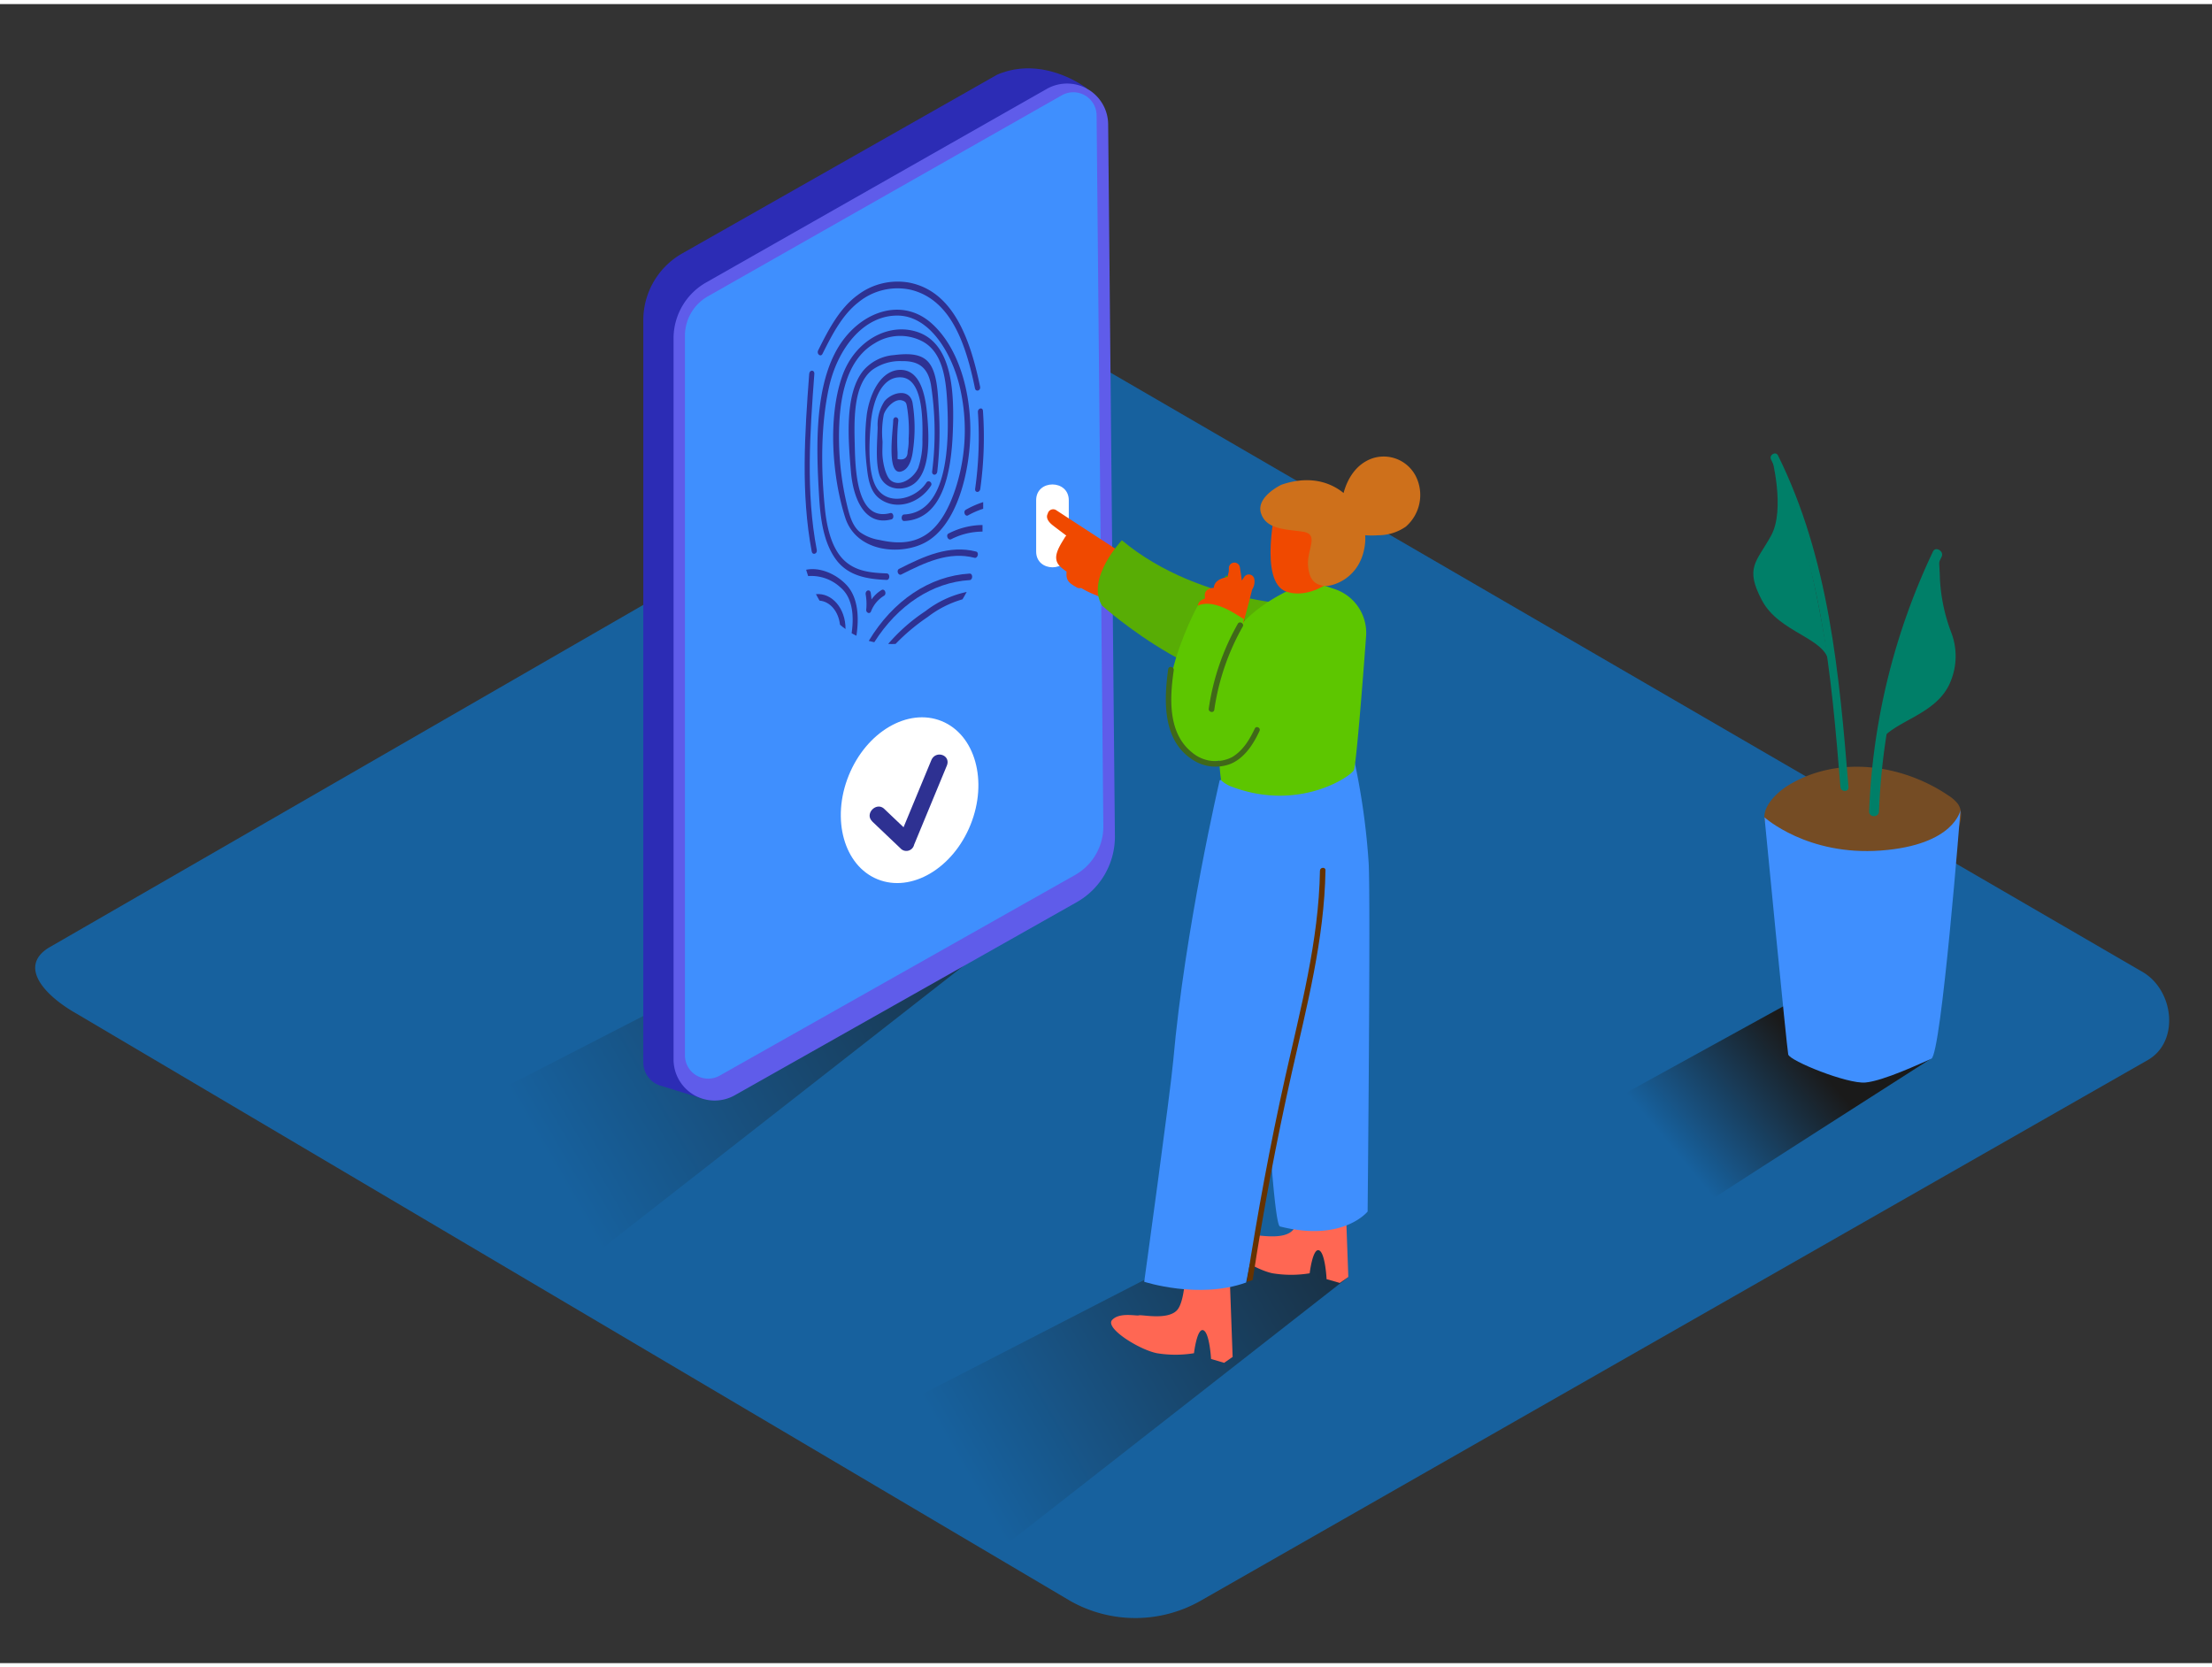 <svg id="Layer_2" data-name="Layer 2" xmlns="http://www.w3.org/2000/svg" xmlns:xlink="http://www.w3.org/1999/xlink" viewBox="0 0 400 300" width="406" height="306" class="illustration styles_illustrationTablet__1DWOa"><rect x="0" y="0" width="400" height="300" fill="#333333" stroke="none"/><defs><linearGradient id="linear-gradient" x1="99.92" y1="210.22" x2="218.03" y2="141.93" gradientUnits="userSpaceOnUse"><stop offset="0" stop-color="#17619e"></stop><stop offset="1" stop-color="#1a1a1a"></stop></linearGradient><linearGradient id="linear-gradient-2" x1="173.98" y1="264.68" x2="272.5" y2="207.71" xlink:href="#linear-gradient"></linearGradient><linearGradient id="linear-gradient-3" x1="303.19" y1="207.89" x2="326.03" y2="188.79" xlink:href="#linear-gradient"></linearGradient></defs><title>PP</title><path d="M193.6,288.79,13.87,182.57c-5.72-3.21-10.63-8.49-5.05-11.94l180.37-104c2.71-1.68,6.82-2.78,9.57-1.18L387.42,175c5.72,3.32,6.75,12.6,1,15.93L217.29,288.62A23.9,23.9,0,0,1,193.6,288.79Z" fill="#17619e"></path><polygon points="182.72 167.28 105.61 227.57 71.33 206.12 153.35 163.94 175.5 158.92 182.72 167.28" fill="url(#linear-gradient)"></polygon><polygon points="243.82 230.18 181.46 278.94 149.54 260.23 214.44 226.84 236.59 221.82 243.82 230.18" fill="url(#linear-gradient-2)"></polygon><path d="M180.33,12.76l-57,32.35a13.89,13.89,0,0,0-7,12.08V191.37a4.39,4.39,0,0,0,2,3.69h0l0,0a4.52,4.52,0,0,0,.8.42l8,2.46c0-.53-.73-.73,4.45-1.52l-4-1.29c-5,.28.05-.85.07-.85.14-.49-4.71.17-4.41-.26a4.59,4.59,0,0,1,2.46-1.86,4.14,4.14,0,0,1,2.48.09l59.88-33.81a15.88,15.88,0,0,0,8.07-14l.38-129.21S188.79,9.17,180.33,12.76Z" fill="#2c2cb5"></path><path d="M194.69,162.41l-61.81,34.9a7.43,7.43,0,0,1-11.08-6.47V60.45a11.63,11.63,0,0,1,5.89-10.11l61.6-35a7.43,7.43,0,0,1,11.1,6.39l1.22,128.68A13.61,13.61,0,0,1,194.69,162.41Z" fill="#5f5cea"></path><path d="M194.43,157.47l-64.28,36.29a4.21,4.21,0,0,1-6.29-3.67V60A8.19,8.19,0,0,1,128,52.85L192,16.5a4.21,4.21,0,0,1,6.3,3.63l1.22,128.48A10.08,10.08,0,0,1,194.43,157.47Z" fill="#3F8FFE"></path><ellipse cx="164.49" cy="143.97" rx="15.43" ry="11.88" transform="translate(-30.57 242.64) rotate(-68.03)" fill="#fff"></ellipse><path d="M157.72,147.8l5.09,4.84a1.44,1.44,0,0,0,2.49-.63l5.91-14.28c.8-1.93-2-2.89-2.8-1L162.5,151l2.49-.63-5.09-4.84c-1.42-1.35-3.61.89-2.17,2.25Z" fill="#2e3192"></path><path d="M167.52,86.53c-1.85,2.86-6.61,4.24-8.81,1.22-1.89-2.6-1.53-8.53-1.26-11.8.31-3.81,1.81-8.59,5.43-8.46,4,.14,4,7.48,3.92,11.23a14.66,14.66,0,0,1-.75,5.13c-.79,1.83-3.33,3.62-5,2.26-.89-.75-1.36-3-1.46-4.33-.07-.88,0-1.82,0-2.7a16.87,16.87,0,0,1,.23-4.87c.4-1.26,2-2.91,3.27-2.55.85.24.82.57,1,1.65a26.34,26.34,0,0,1,.22,5.34,9.64,9.64,0,0,1-.18,2.22q0,1.79-1.82,1.4l0-1.16a34.8,34.8,0,0,1,.14-5.81c0-.76-.91-.8-.93,0,0,1.54-1.42,10.81,1.86,9.05,1.14-.61,1.57-2.36,1.73-3.76A28.08,28.08,0,0,0,165,72c-.62-2.61-3.77-1.76-5.06-.18a7.81,7.81,0,0,0-1.23,4.71c-.07,2.48-.39,5.85.21,8.24.82,3.28,4.66,3.52,6.65,1.73,2.79-2.51,2.41-8.71,2.08-12.35-.35-3.85-1.38-8.22-5.1-8-3.33.24-5.25,4.28-5.8,8a39.49,39.49,0,0,0,0,9.59c.23,2.23.64,4.4,2.24,5.64,2.93,2.27,7.23,1,9.37-2.31C168.68,86.56,167.9,85.94,167.52,86.53Z" fill="#2e3192"></path><path d="M169.77,73.26c-.18-2.62-.21-6.77-2-8.64-1.52-1.62-4.27-1.37-6.13-1.15a8.13,8.13,0,0,0-5.48,2.75c-3.54,4.27-2.74,12.88-2.29,18.29.43,5.15,2.62,9.91,7.32,8.67.59-.16.39-1.3-.2-1.14-5.74,1.52-6.29-6.68-6.41-11.77-.11-4.57-.44-11.29,3.14-14.11A8.55,8.55,0,0,1,163,64.56c2.67-.05,4.71.74,5.34,4.25a56.07,56.07,0,0,1,.22,15.71c-.08.75.85.79.93,0A63.74,63.74,0,0,0,169.77,73.26Z" fill="#2e3192"></path><path d="M175.47,77.13c0-7.28-2.17-15.07-7-19.39-5-4.48-11.87-2.52-16,3-5.37,7.19-4.88,19.5-4.34,28.47.24,4,.83,8.27,3.09,11.29s5.87,3.49,9.12,3.63c.6,0,.65-1.15,0-1.18-2.6-.11-5.41-.28-7.58-2.26-2.36-2.16-3.24-6-3.59-9.45-.71-7-.78-14.88.7-21.78,1.54-7.21,6.36-13.3,12.61-13.13,5.46.15,9.36,6.29,10.94,12.33a34.17,34.17,0,0,1-.55,18.71c-1.1,3.42-2.77,6.85-5.45,8.59s-5.62,1.55-8.34.95a8.35,8.35,0,0,1-3.58-1.43c-1.5-1.22-2-3.45-2.48-5.51a52.76,52.76,0,0,1-1.3-11.17c-.06-6.82,1-14.29,6.45-17.46a8.65,8.65,0,0,1,8.87-.22c3.37,2,4,6.47,4.24,10.79.39,7.39.19,20-7.76,20.38-.6,0-.65,1.2,0,1.18,7-.31,8.5-8.84,8.78-16.1.27-7,0-15.91-6.38-18.07-5.25-1.78-11.38,1.56-13.63,8-2.63,7.5-1.8,18.22.55,25.55,2,6.28,10,6.88,14.41,4.54C173.12,94.3,175.45,84.4,175.47,77.13Z" fill="#2e3192"></path><path d="M176.52,99c-4.87-1.25-9.42.83-13.94,3.13-.56.28-.13,1.32.43,1,4.26-2.16,8.61-4.22,13.22-3C176.8,100.27,177.1,99.15,176.52,99Z" fill="#2e3192"></path><path d="M159.42,105.95a6.11,6.11,0,0,0-1.83,1.72,11.61,11.61,0,0,0-.14-1.22c-.13-.73-1-.46-.91.28a10.22,10.22,0,0,1,.1,2.78c-.05.56.64.85.86.33a5.69,5.69,0,0,1,2.36-2.85C160.4,106.66,160,105.63,159.42,105.95Z" fill="#2e3192"></path><path d="M175.33,104.16c.6,0,.65-1.21,0-1.18-7.21.43-13.86,4.89-18.23,12.17.33.1.67.16,1,.24C162.33,108.7,168.6,104.56,175.33,104.16Z" fill="#2e3192"></path><path d="M160.61,115.7a13.16,13.16,0,0,0,1.34,0,36.05,36.05,0,0,1,5.82-4.88,18.74,18.74,0,0,1,6.27-3.18c.27-.43.52-.88.77-1.34a18.49,18.49,0,0,0-7.47,3.48A32.32,32.32,0,0,0,160.61,115.7Z" fill="#2e3192"></path><path d="M153.13,105.1c-1.84-2-4.82-3.34-7.35-2.81.11.39.24.76.36,1.14A7.77,7.77,0,0,1,152,105.5c2.21,1.87,2.45,5.19,2,8.26.28.17.57.31.87.46C155.35,111,155.22,107.4,153.13,105.1Z" fill="#2e3192"></path><path d="M147.55,106.7c.21.4.42.79.65,1.17,1.9.16,3.42,1.93,3.7,4.36.32.27.64.54,1,.78C152.91,109.26,150.44,106.43,147.55,106.7Z" fill="#2e3192"></path><path d="M172,96.77a12.54,12.54,0,0,1,5.67-1.38l0-1.19a13.58,13.58,0,0,0-6.15,1.54C171,96,171.4,97.05,172,96.77Z" fill="#2e3192"></path><path d="M174.65,91.44c-.55.31-.12,1.34.43,1a15.12,15.12,0,0,1,2.71-1.18l0-1.2A16,16,0,0,0,174.65,91.44Z" fill="#2e3192"></path><path d="M177.23,69.18c-1.82-8.8-4.93-17.29-12.85-18.82a11.94,11.94,0,0,0-9.29,2.26c-3.19,2.32-5.22,6.11-7.14,10-.32.65.46,1.27.78.63,1.76-3.52,3.6-7.07,6.48-9.31a11.17,11.17,0,0,1,9.57-2.26c7.18,1.81,9.87,9.74,11.53,17.82C176.47,70.18,177.38,69.91,177.23,69.18Z" fill="#2e3192"></path><path d="M147.7,98.7c-2-10.44-1.24-21.19-.44-31.83.06-.76-.87-.79-.93,0-.81,10.74-1.53,21.6.46,32.14C146.92,99.7,147.84,99.43,147.7,98.7Z" fill="#2e3192"></path><path d="M177.75,73.56c-.05-.75-1-.47-.91.28a66.63,66.63,0,0,1-.5,13.8c-.1.75.83.78.93,0A68,68,0,0,0,177.75,73.56Z" fill="#2e3192"></path><path d="M308.6,216.74c9-5.87,31.57-20.27,40.64-26.08l-18.47-14-45.83,25.23C290.93,208.69,300.81,211.88,308.6,216.74Z" fill="url(#linear-gradient-3)"></path><path d="M354.52,145.69a3.05,3.05,0,0,0-.53-1.14,6.8,6.8,0,0,0-1.67-1.45c-8.47-5.73-20.18-7.31-29.13-1.71-2,1.28-5.08,4.18-3.87,6.91.7,1.59,2.83,2.51,4.3,3.16,4.8,2.11,10.16,3.12,15.31,4,1.9.32,3.81.64,5.73.82a7.91,7.91,0,0,0,7-3C353,151.6,355.12,148.18,354.52,145.69Z" fill="#754c24"></path><path d="M319.08,147.06s7.72,7,21.06,6,14.38-7.34,14.38-7.34-3.45,44.21-5.28,45-8.64,4-11.92,4.29-13.69-3.92-13.95-5.07S319.08,147.06,319.08,147.06Z" fill="#3F8FFE"></path><path d="M321.52,81.62c-.41-.83-1.67-.1-1.26.73,9.13,18.4,10.91,39.12,12.55,59.24.07.92,1.53.93,1.46,0C332.6,121.2,330.77,100.27,321.52,81.62Z" fill="#007f68"></path><path d="M320.35,81.8s2.55,9.55-.08,14.32-4.81,5.73-1.66,11.69,11.55,6.73,12.12,11.28S326.69,89.91,320.35,81.8Z" fill="#007f68"></path><path d="M349.54,99A120.05,120.05,0,0,0,338,146c0,1.13,1.73,1.13,1.78,0a117.87,117.87,0,0,1,11.34-46.09C351.56,98.91,350,98,349.54,99Z" fill="#007f68"></path><path d="M350.79,103.69c0-1-.21-2.84-.11-4.53q-.5.33-1,.64c-3.47,8.43-8.64,28.23-10.2,34.3,2.11-4.54,10.75-5.16,13.28-11.69a11.92,11.92,0,0,0,.15-8.61A31.77,31.77,0,0,1,350.79,103.69Z" fill="#007f68"></path><path d="M187.37,89.71V99c0,3.79,5.9,3.8,5.9,0V89.71C193.26,85.92,187.37,85.91,187.37,89.71Z" fill="#fff"></path><path d="M208.81,103.73l-4.5-3.14a.88.88,0,0,0-.43-.69q-6.44-4.17-12.85-8.36a1,1,0,0,0-1.56.6c-.42.77.17,1.54.9,2.11s1.64,1.25,2.46,1.87a1,1,0,0,0-.25.29c-.6,1-1.62,2.48-1.59,3.72s1,1.84,1.87,2.49c0,.06,0,.12,0,.18-.1,1.54.58,1.94,1.83,2.67a1,1,0,0,0,.81.11,17.12,17.12,0,0,0,2.72,1.32l3.76,1.75c1,.44,1.59-.7,1.19-1.45.74,0,1-.78.81-1.41a.85.85,0,0,0,.2-.34v-.06l1.31,1a1,1,0,0,0,1.18-1.65l-.94-.68,1.92,1.34A1,1,0,0,0,208.81,103.73Z" fill="#f04900"></path><path d="M242.28,231.25l1.54-1.07-.65-17.78h-7.81s.11,7.59-1.64,9.38-6.39.71-6.83.88-3.55-.62-4.87.85,4.87,5.35,8.11,6a20.8,20.8,0,0,0,6.7,0s.54-4.57,1.68-4.16,1.38,5.22,1.38,5.22Z" fill="#ff6753"></path><path d="M244.93,136.92a126.26,126.26,0,0,1,2.57,18.42c.37,7-.19,63-.19,63s-4.45,5.59-15.85,2.7c-1.65-.42-4-54.49-4-54.49l3-25" fill="#3F8FFE"></path><path d="M238.76,108.87c-.62.06-21.41.19-35.89-11.91,0,0-6.5,6.83-3.62,11.78,0,0,20.57,18.5,35.61,14" fill="#58ad05"></path><path d="M222.1,103.5a.31.31,0,0,0-.52,0,13.72,13.72,0,0,0-1.66,10.35c.09.38.67.2.58-.18a13.09,13.09,0,0,1,1.35-9.42,21.64,21.64,0,0,1,2.91,10.31.3.3,0,0,0,.61,0A22.29,22.29,0,0,0,222.1,103.5Z" fill="#42a200"></path><path d="M221.36,245.7l1.54-1.07-.65-17.78h-7.81s.11,7.59-1.64,9.38-6.39.71-6.83.88-3.55-.62-4.87.85,4.87,5.35,8.11,6a20.8,20.8,0,0,0,6.7,0s.54-4.57,1.68-4.16S219,245,219,245Z" fill="#ff6753"></path><path d="M220.56,140.35s-6.29,26.81-8.4,50.69c-.51,5.73-5.25,40-5.25,40s9.85,3.22,18.42.14c0,0,8.81-43.79,9.22-44.65s6.39-29.23,6.5-49.45" fill="#3F8FFE"></path><path d="M241.4,105.8l-4.16-1.41c-1,.11-10.29,3.48-14.32,9.82a40.52,40.52,0,0,0-1.15,6c-.45,2.68-.83,5.38-1.07,8.09a59.2,59.2,0,0,0-.2,8.88c.08,1.27.14,1.91.31,3.16a5.61,5.61,0,0,0,1.62,1.06c12.45,4.86,22-1.88,22.4-2.89s1.57-15.53,2.2-24.18A8.34,8.34,0,0,0,241.4,105.8Z" fill="#5dc600"></path><path d="M230.83,90.38s-3.38,14.15,1.82,15.88,11.6-4,12.16-6.88S238.38,85.91,230.83,90.38Z" fill="#f04900"></path><path d="M256,85.33a6.52,6.52,0,0,0-7.88-3.17c-2.8,1-4.42,3.51-5.16,6.25-2.62-2.14-6.46-3.14-11.23-1.5,0,0-4.66,2.18-3.7,5.16s4.55,2.88,7.58,3.34.68,3.21.93,6.17,1.61,3.41,2.86,3.63,6.89-1.2,7.47-7.93a8.89,8.89,0,0,0,0-1.23,15.92,15.92,0,0,0,2.35,0,8.73,8.73,0,0,0,5-1.56A7.58,7.58,0,0,0,256,85.33Z" fill="#ce701b"></path><path d="M226.42,105.89a2.67,2.67,0,0,0,.4-1.91,1,1,0,0,0-1.84-.36l-.42.61c-.1-.77-.21-1.54-.34-2.3a1,1,0,0,0-2,.13c0,.25,0,.49-.06.74a4,4,0,0,0-.14.8c-1.09.18-2.37.62-2.52,1.87,0,0,0,.06,0,.08-.83.08-1.65.39-1.64,1.38a3.68,3.68,0,0,0,.05.57c-.84.28-1.44.73-1.28,1.83a16.34,16.34,0,0,0,1.12,3.74,1,1,0,0,0,.78.54c.14.53.29,1.06.47,1.58a1.5,1.5,0,0,0,2.52.19,1.18,1.18,0,0,0,.3-.07,1,1,0,0,0,.84.12,1,1,0,0,0,1.49-.5,1,1,0,0,0,.3-.86c0-.23,0-.45-.06-.68v0Q225.49,109.66,226.42,105.89Z" fill="#f04900"></path><path d="M224.89,111.13c-.32.1-5-3.88-8.31-2.34,0,0-12.24,22.35.08,27.73,6.12,2.67,10.46-6.34,10.46-6.34l-3.68-6.7Z" fill="#5dc600"></path><path d="M223.84,112.05a43.8,43.8,0,0,0-5.26,15.35c-.09.63.88.87,1,.23a43,43,0,0,1,5.17-15.11C225,112,224.16,111.5,223.84,112.05Z" fill="#406819"></path><path d="M226.91,131c-.95,2-2.14,4-4.11,5.17a6.56,6.56,0,0,1-7.27-.87c-4.38-3.52-4-9.86-3.28-14.83.09-.63-.88-.87-1-.23-.77,5.57-1.08,12.78,4.28,16.31a7.52,7.52,0,0,0,7.12.79c2.46-1.1,4-3.52,5.09-5.86C228.06,130.9,227.19,130.43,226.91,131Z" fill="#406819"></path><path d="M238.69,156.7c-.21,12.72-3.53,25-6.29,37.36s-5,24.62-6.94,37l1.06-.33q2.89-18.82,7.06-37.42c2.73-12.11,5.91-24.2,6.11-36.69C239.7,156,238.71,156.06,238.69,156.7Z" fill="#653200"></path></svg>